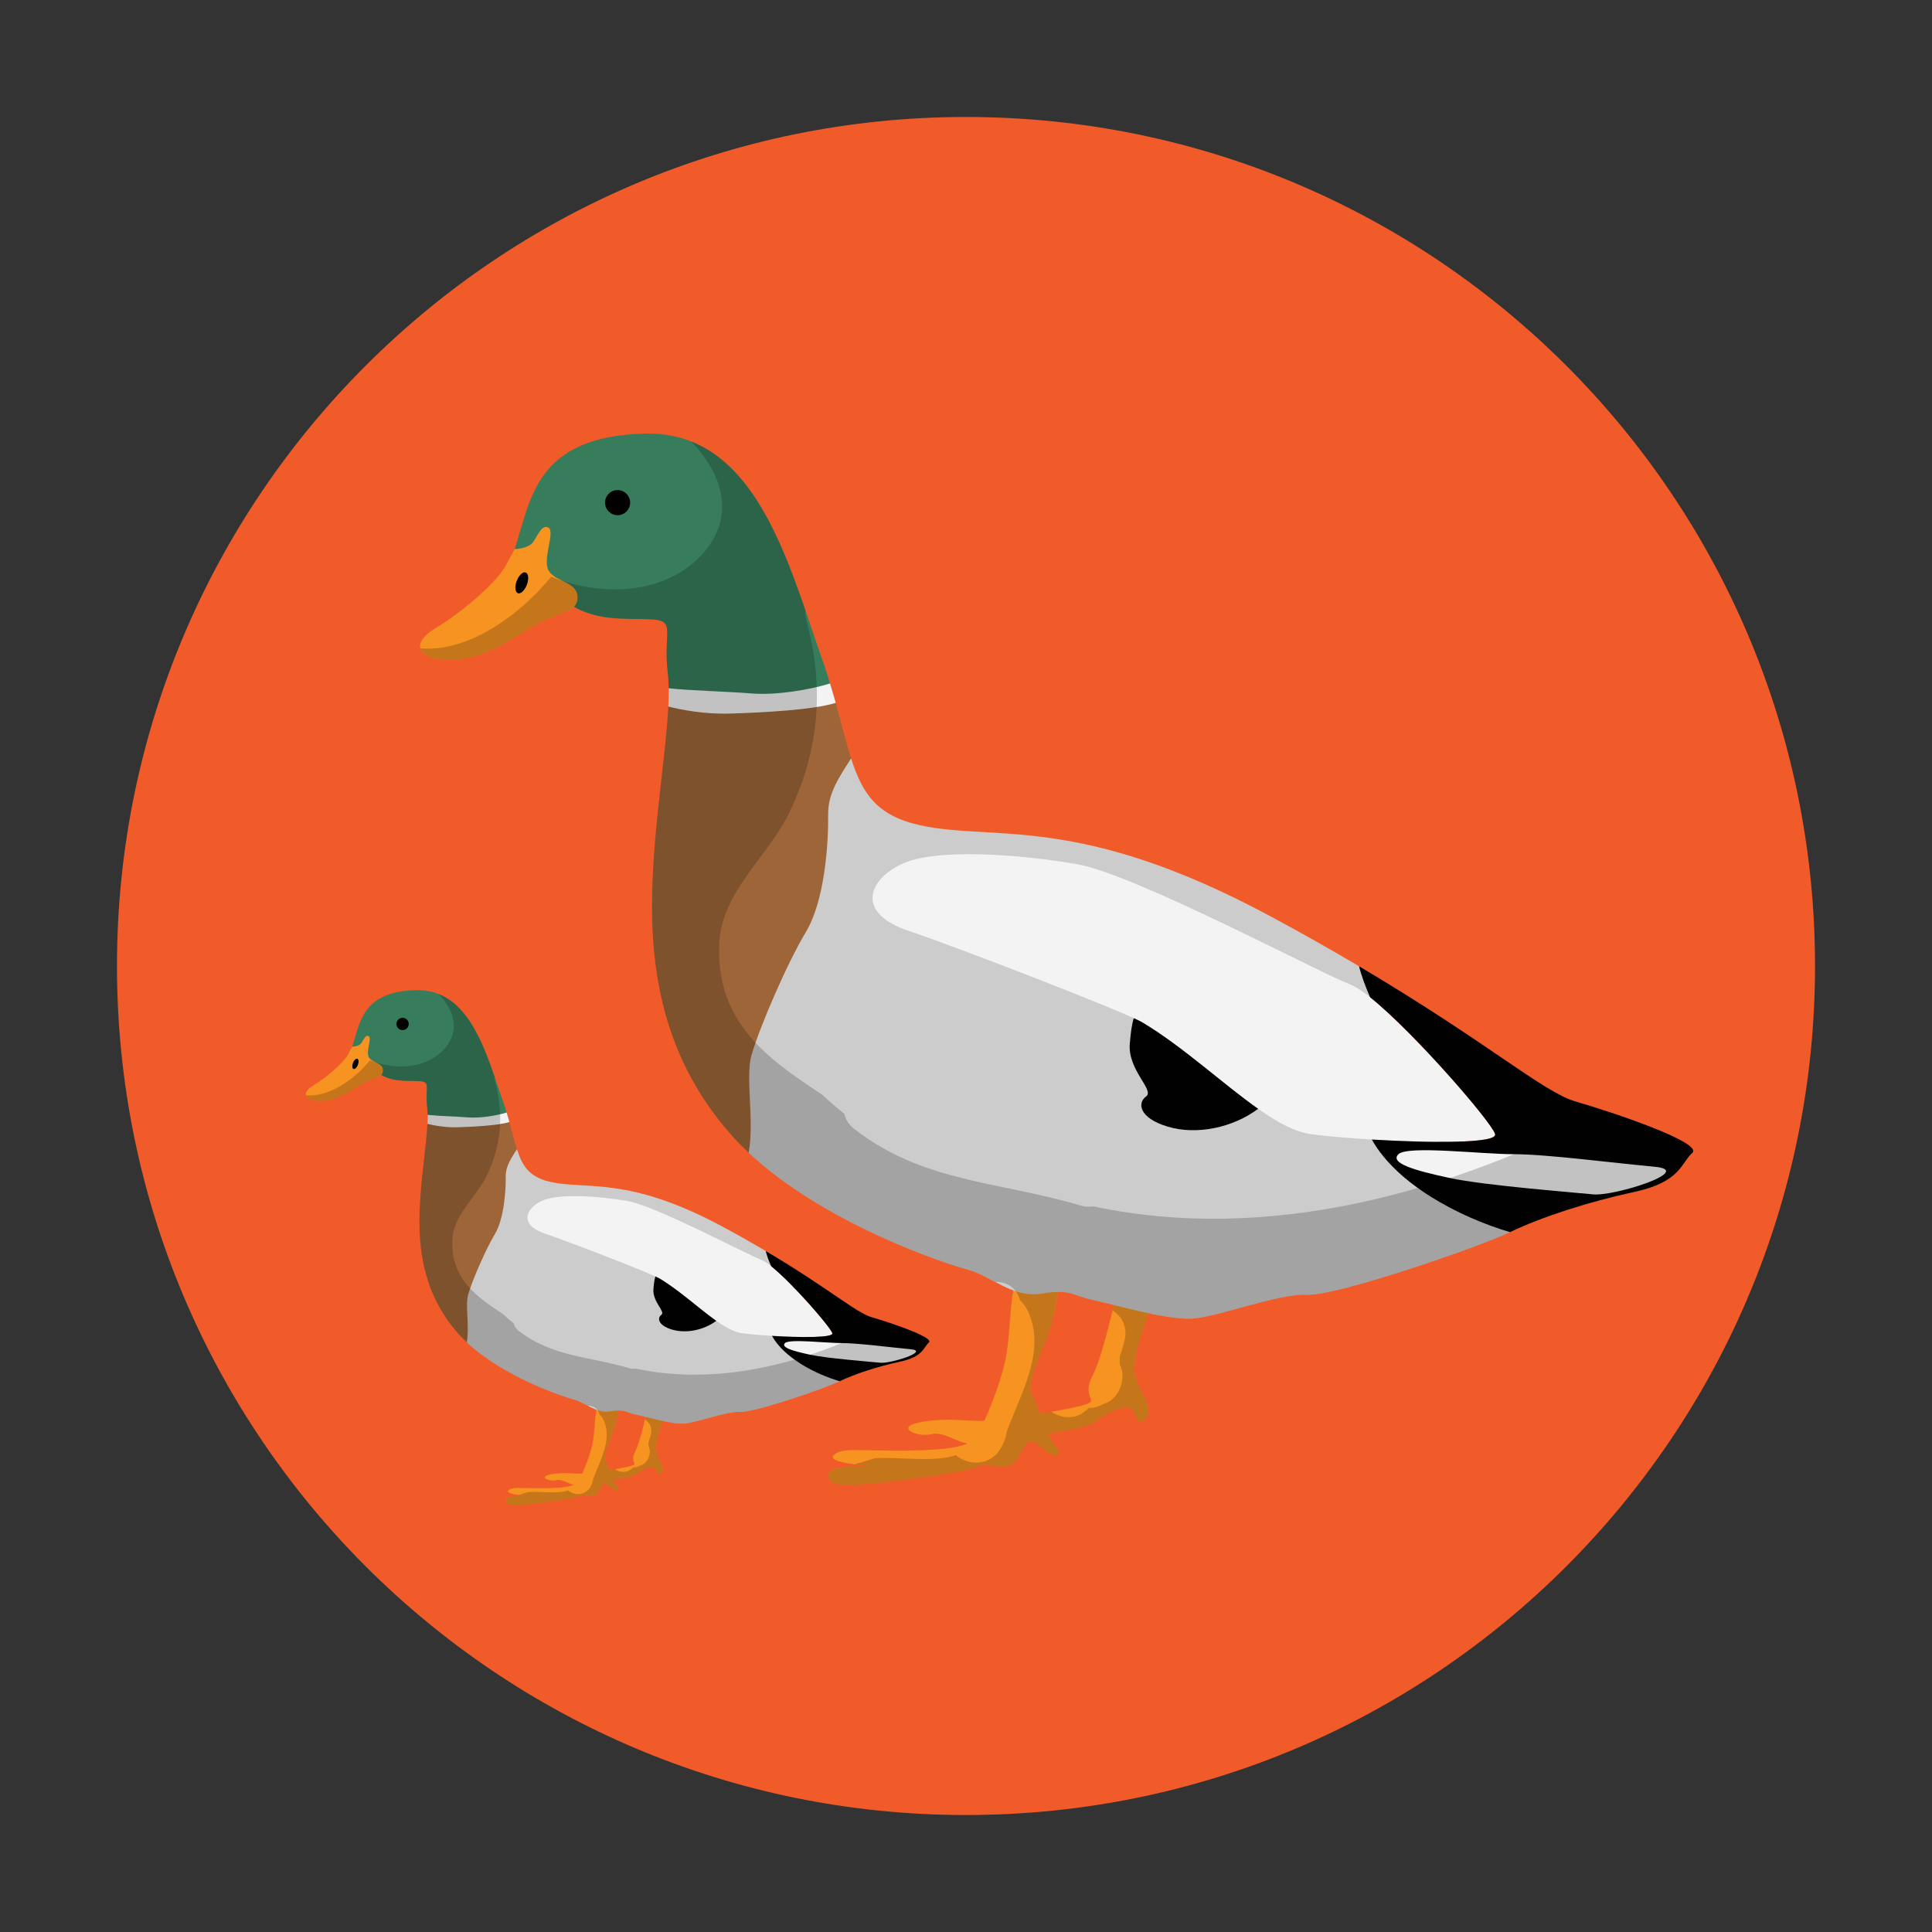 <?xml version="1.0" encoding="utf-8"?>
<!-- Generator: Adobe Illustrator 17.0.0, SVG Export Plug-In . SVG Version: 6.00 Build 0)  -->
<!DOCTYPE svg PUBLIC "-//W3C//DTD SVG 1.1//EN" "http://www.w3.org/Graphics/SVG/1.1/DTD/svg11.dtd">
<svg version="1.1" id="Layer_1" xmlns="http://www.w3.org/2000/svg" xmlns:xlink="http://www.w3.org/1999/xlink" x="0px" y="0px"
	 width="512px" height="512px" viewBox="0 0 512 512" enable-background="new 0 0 512 512" xml:space="preserve">
<rect x="0" y="0" width="512" height="512" fill="#333333" stroke="none"/>
<g>
	<path fill="#F15B2A" d="M256,31C131.747,31,31,131.747,31,256s100.747,225,225,225s225-100.747,225-225S380.253,31,256,31z"/>
	<g>
		<g>
			<g>
				<path fill="#F79421" d="M306.397,342.14c-3.33,9.643-6.326,17.628-5.659,21.954c0.666,4.324,5.563,8.982,2.78,11.978
					c-2.78,2.995-1.78-3.329-5.108-2.995c-3.328,0.335-4.66,1.281-8.318,3.798c-3.66,2.523-25.617,4.853-30.274,5.85
					c-4.655,1.001-9.317-3.658-12.976-2.661c-3.658,0.994-10.646-1.998-1.995-3.327c8.647-1.329,12.663,0.663,21.466-0.666
					c8.808-1.335,22.449-3.329,22.782-4.661c0.33-1.326-1.996-2.326,0.666-7.316c2.661-4.99,6.986-24.949,6.986-24.949
					L306.397,342.14z"/>
				<path fill="#F79421" d="M280.776,339.145c-0.663,6.313-1.66,11.312-3.66,16.301c-1.995,4.99-5.148,11.309-3.57,14.304
					c1.575,2.992,4.239,11.593,5.901,13.115c1.66,1.52,1.66,3.852-0.997,2.52c-2.662-1.332-4.991-5.038-6.653-2.52
					c-1.666,2.52-2.637,5.515-5.482,5.85c-2.836,0.331-5.166-1.332-7.162,0c-1.998,1.329-35.598,6.319-38.259,4.324
					c-2.658-1.998-1.665-3.993,3.661-4.324c5.322-0.335,5.322-0.335,5.322-0.335s-10.647-0.666-8.982-2.661
					c1.663-1.995,5.989-1.335,12.973-1.335c6.988,0,22.659,0.543,24.956-3.658c2.296-4.193,6.008-13.166,7.492-19.724
					c1.486-6.558,1.154-15.878,2.817-21.859C270.794,333.155,280.776,339.145,280.776,339.145z"/>
				<path fill="#377D5B" d="M136.389,145.512c4.321-12.972,5.321-29.942,34.598-30.605c29.275-0.666,37.929,34.267,46.912,59.882
					c1.102,3.145,2.027,6.113,2.843,8.908c0.845,2.9-43.595,4.013-43.532,1.159c0.055-2.398-0.009-4.551-0.233-6.405
					c-1.329-10.977,2.331-13.975-4.325-14.304c-6.652-0.331-14.635,0.663-21.626-3.99
					C144.038,155.495,136.389,145.512,136.389,145.512z"/>
				<path fill="#010101" d="M160.341,133.206c0,1.833,1.492,3.327,3.328,3.327c1.839,0,3.327-1.493,3.327-3.327
					c0-1.84-1.487-3.33-3.327-3.33C161.833,129.877,160.341,131.367,160.341,133.206z"/>
				<path fill="#9E6638" d="M193.611,186.041c8.406-0.263,21.778,2.129,27.861,0.221c1.574,5.656,2.743,10.547,4.079,14.734
					c-3.022,4.745-0.067,11.816,0,17.359c0.088,7.985,0.912,25.708-4.079,34.027c-4.991,8.319-10.24,22.561-12.47,30.211
					c-1.707,5.862-9.027,14.369-10.591,22.88c-1.69-1.585-3.306-3.222-4.8-4.924c-19.295-21.958-21.623-46.898-20.625-68.363
					c0.775-16.684,3.55-33.233,4.127-44.951C180.497,188.098,186.614,186.262,193.611,186.041z"/>
				<path fill="#F3F3F3" d="M219.97,181.126c0.543,1.774,1.041,3.491,1.502,5.136c-6.083,1.908-19.455,2.574-27.861,2.837
					c-6.997,0.221-13.114-1-16.499-1.863c0.087-1.723,0.122-3.341,0.1-4.843c5.182,0.603,15.477,0.857,22.056,1.386
					C205.766,184.297,214.842,182.756,219.97,181.126z"/>
				<path fill="#CDCCCC" d="M199.165,279.589c2.231-7.651,9.417-24.284,14.408-32.603c4.991-8.319,5.989-23.289,5.901-31.274
					c-0.067-5.542,3.055-9.971,6.077-14.716c3.013,9.418,6.891,15.197,18.296,17.711c19.631,4.324,41.92-3.329,93.153,24.287
					c8.609,4.634,16.284,9.004,23.176,13.089c0.627,2.637,26.407,66.437,39.988,70.441c-8.406,4.02-45.874,16.944-53.847,16.609
					c-7.985-0.329-23.621,5.99-30.608,6.325c-6.982,0.331-21.292-3.998-26.283-4.99c-4.989-1.001-5.396-2.959-13.307-1.663
					c-7.909,1.296-13.307-4.661-19.628-6.322c-5.834-1.538-37.983-12.136-58.08-31.009
					C199.974,296.962,197.458,285.451,199.165,279.589z"/>
				<path fill="#F3F3F3" d="M238.858,229.021c8.982-4.327,31.271-2.661,46.576,0c15.304,2.661,63.88,28.614,72.528,31.937
					c8.648,3.327,37.262,35.933,38.259,39.591c0.997,3.661-36.93,1.666-48.908,0c-11.975-1.666-27.963-19.679-44.578-29.608
					c-4.451-2.664-48.243-19.631-62.038-24.29C226.9,241.996,229.875,233.345,238.858,229.021z"/>
				<path fill="#010101" d="M309.389,298.551c-7.651-2.323-7.985-6.319-5.659-7.982c2.329-1.663-4.915-6.987-4.323-13.972
					c0.258-3.058,0.543-5.223,1.065-6.773c1.067,0.484,1.839,0.866,2.263,1.117c10.801,6.456,21.339,16.331,30.68,22.901l0,0
					C326.691,298.883,317.04,300.88,309.389,298.551z"/>
				<path fill="#010101" d="M363.547,301.988c15.161,0.914,33.368,1.111,32.675-1.439c-0.851-3.106-21.599-27.076-33.141-36.276
					c-1.144-2.673-2.279-5.554-2.906-8.191c34.168,20.231,48.758,33.326,57.337,35.816c10.317,2.995,33.938,10.983,30.943,13.641
					c-2.998,2.661-2.998,7.654-15.304,10.314c-12.312,2.661-24.621,6.656-32.935,10.646c-0.021,0.009-0.039,0.015-0.054,0.024
					C386.582,322.518,370.113,313.769,363.547,301.988z"/>
				<path fill="#F3F3F3" d="M438.476,309.2c-10.625-0.964-28.61-3.327-37.264-3.327c-8.651,0-28.184-2.368-30.608,0
					c-2.428,2.371,4.327,4.327,13.644,6.319c9.314,1.995,32.296,3.751,37.925,4.327C427.8,317.095,449.417,310.194,438.476,309.2z"
					/>
				<path fill="#F79421" d="M145.37,139.86c1.807,1.081-1.665,8.316,0,11.309c1.665,2.998,7.309,2.986,7.653,6.656
					c0.342,3.67-2.556,3.99-8.267,6.322c-5.707,2.326-14.025,9.98-23.673,10.643c-9.645,0.669-13.308-3.658-5.656-8.316
					c7.653-4.658,16.304-12.306,18.631-16.633c2.331-4.327,2.331-4.327,2.331-4.327s3.658,0,4.988-1.995
					C142.708,141.52,143.706,138.862,145.37,139.86z"/>
				<path fill="#010101" d="M136.934,153.951c-0.57,1.511-0.43,2.971,0.309,3.252c0.742,0.281,1.808-0.726,2.378-2.237
					c0.575-1.52,0.438-2.977-0.303-3.255C138.58,151.431,137.509,152.431,136.934,153.951z"/>
			</g>
			<path opacity="0.2" fill="#010101" d="M425.62,294.424c-41.311,21.769-89.812,35.108-135.84,25.278
				c-1.056,0.182-2.217,0.14-3.488-0.239c-21.336-6.373-41.648-6.035-59.943-20.315c-1.529-1.194-2.314-2.568-2.562-3.963
				c-2.02-1.613-4.01-3.288-5.91-5.089c-14.42-9.496-28.046-18.974-27.282-39.859c0.502-13.725,12.808-23.104,18.44-34.592
				c8.111-16.544,9.503-33.631,4.645-51.357c-0.255-0.931-0.303-1.792-0.254-2.61c-6.435-18.729-14.31-38.375-30.271-44.691
				c8.777,8.917,12.327,21.22,1.425,31.424c-9.847,9.218-25.556,9.627-38.529,4.443c-9.147,11.156-22.716,20.016-34.65,18.962
				c0.529,2.06,4.09,3.359,9.683,2.971c9.648-0.663,17.966-8.316,23.673-10.643c3.621-1.478,6.102-2.153,7.352-3.38
				c6.726,3.885,14.229,3.067,20.542,3.38c6.656,0.328,2.997,3.327,4.325,14.304c0.194,1.61,0.25,3.479,0.23,5.504
				c-0.01,1.051-0.036,2.132-0.094,3.282c-0.576,11.718-3.352,28.267-4.127,44.951c-0.997,21.465,1.33,46.405,20.625,68.363
				c1.494,1.702,3.11,3.339,4.8,4.924c20.097,18.873,52.246,29.471,58.08,31.009c2.498,0.657,4.863,1.968,7.286,3.246
				c2.873-0.084,5.593,1.377,6.517,4.853c1.051,0.974,1.872,2.246,2.468,3.7c4.22,10.281-2.359,21.22-5.926,31.041
				c-0.254,1.604-0.793,3.136-1.725,4.664c-2.785,4.569-8.526,4.434-11.828,1.625c-0.361,0.137-0.739,0.266-1.149,0.361
				c-6.35,1.49-13.735,0.045-20.417,0.508c-1.71,0.544-3.454,1.081-5.236,1.571c1.832,0.233,3.394,0.331,3.394,0.331
				s0,0-5.322,0.335c-0.631,0.039-1.193,0.105-1.704,0.188c-0.182,0.036-0.346,0.093-0.53,0.125c-0.02,0.003-0.038,0-0.058,0.003
				c-3.221,0.705-3.577,2.347-1.369,4.008c2.661,1.995,36.261-2.995,38.259-4.324c1.996-1.332,4.327,0.331,7.162,0
				c2.846-0.335,3.816-3.33,5.482-5.85c1.662-2.517,3.991,1.189,6.653,2.52c2.658,1.332,2.658-1,0.997-2.52
				c-0.488-0.448-1.066-1.541-1.675-2.888c5.622-0.932,10.721-2.001,12.321-3.103c3.658-2.517,4.99-3.464,8.318-3.798
				c3.328-0.334,2.328,5.99,5.108,2.995c2.783-2.995-2.115-7.654-2.78-11.978c-0.526-3.407,1.232-9.108,3.625-16.078
				c4.249,0.902,8.436,1.577,11.345,1.439c6.987-0.334,22.623-6.653,30.608-6.325c7.973,0.334,45.441-12.59,53.847-16.609
				c0.015-0.009,0.033-0.015,0.054-0.024c8.313-3.99,20.622-7.985,32.935-10.646c12.306-2.661,12.306-7.654,15.304-10.314
				C450.809,303.451,436.765,298.088,425.62,294.424z M297.989,355.405c-0.357,1.377-0.784,2.789-1.256,4.202v1.92
				c0.188,0.4,0.364,0.815,0.491,1.278c0.962,3.5-1.045,8.281-4.827,9.254c-0.03,0.018-0.06,0.039-0.09,0.057
				c-1.13,0.69-2.429,0.988-3.731,1c-0.56,0.484-1.126,0.965-1.745,1.38c-2.499,1.684-5.781,1.272-8.176-0.364
				c-0.999,0.173-2.017,0.343-3.056,0.511c-0.76-1.965-1.48-3.802-2.053-4.892c-1.578-2.995,1.575-9.314,3.57-14.304
				c1.641-4.094,2.59-8.239,3.25-13.064c4.049-0.054,5.167,1.305,9.059,2.084c1.351,0.269,3.397,0.785,5.783,1.382
				c-0.111,0.46-0.232,0.956-0.35,1.439C297.331,348.874,298.944,351.723,297.989,355.405z"/>
			<path opacity="0.2" fill="#010101" d="M388.445,290.181c-0.648-0.764-1.332-1.556-2.034-2.362
				C387.113,288.625,387.797,289.417,388.445,290.181z"/>
			<path opacity="0.2" fill="#010101" d="M384.799,285.985c-0.448-0.508-0.89-1.006-1.35-1.52
				C383.909,284.979,384.351,285.478,384.799,285.985z"/>
			<path opacity="0.2" fill="#010101" d="M381.983,282.844c-0.448-0.493-0.896-0.985-1.353-1.481
				C381.087,281.858,381.535,282.351,381.983,282.844z"/>
			<path opacity="0.2" fill="#010101" d="M379.105,279.717c-0.46-0.493-0.923-0.982-1.386-1.472
				C378.185,278.738,378.642,279.225,379.105,279.717z"/>
			<path opacity="0.2" fill="#010101" d="M376.163,276.615c-0.469-0.49-0.935-0.967-1.404-1.445
				C375.228,275.647,375.694,276.125,376.163,276.615z"/>
			<path opacity="0.2" fill="#010101" d="M373.219,273.602c-0.499-0.502-0.988-0.983-1.481-1.469
				C372.231,272.619,372.72,273.1,373.219,273.602z"/>
			<path opacity="0.2" fill="#010101" d="M363.848,264.912c-0.11-0.09-0.212-0.167-0.319-0.254c0-0.006-0.003-0.012-0.006-0.015
				C363.63,264.727,363.741,264.825,363.848,264.912z"/>
			<path opacity="0.2" fill="#010101" d="M369.552,270.015c-0.618-0.588-1.236-1.179-1.833-1.729
				C368.316,268.836,368.934,269.427,369.552,270.015z"/>
			<path opacity="0.2" fill="#010101" d="M366.416,267.121c-0.451-0.403-0.902-0.809-1.338-1.182
				C365.515,266.312,365.965,266.718,366.416,267.121z"/>
		</g>
		<g>
			<g>
				<path fill="#F79421" d="M176.59,373.686c-1.631,4.723-3.098,8.633-2.771,10.752c0.326,2.118,2.725,4.399,1.362,5.866
					c-1.362,1.467-0.872-1.631-2.502-1.467c-1.63,0.164-2.282,0.628-4.074,1.86c-1.792,1.236-12.546,2.377-14.827,2.865
					c-2.28,0.49-4.563-1.792-6.355-1.303c-1.792,0.487-5.214-0.978-0.977-1.629c4.235-0.651,6.202,0.325,10.513-0.326
					c4.314-0.654,10.994-1.631,11.157-2.283c0.162-0.649-0.978-1.139,0.326-3.583c1.303-2.444,3.422-12.219,3.422-12.219
					L176.59,373.686z"/>
				<path fill="#F79421" d="M164.042,372.219c-0.325,3.092-0.813,5.54-1.792,7.984c-0.977,2.444-2.521,5.539-1.748,7.005
					c0.771,1.466,2.076,5.678,2.89,6.423c0.813,0.744,0.813,1.887-0.489,1.234c-1.304-0.652-2.445-2.467-3.258-1.234
					c-0.816,1.234-1.291,2.701-2.685,2.865c-1.389,0.162-2.53-0.652-3.508,0c-0.978,0.651-17.435,3.095-18.738,2.118
					c-1.302-0.979-0.815-1.955,1.793-2.118c2.606-0.164,2.606-0.164,2.606-0.164s-5.215-0.326-4.399-1.303
					c0.815-0.977,2.933-0.654,6.354-0.654c3.422,0,11.098,0.266,12.222-1.792c1.125-2.053,2.942-6.448,3.669-9.66
					c0.728-3.212,0.565-7.776,1.38-10.705C159.154,369.285,164.042,372.219,164.042,372.219z"/>
				<path fill="#377D5B" d="M93.328,277.386c2.116-6.353,2.606-14.665,16.944-14.989c14.338-0.326,18.576,16.782,22.975,29.328
					c0.54,1.54,0.993,2.994,1.392,4.363c0.414,1.42-21.351,1.966-21.32,0.567c0.027-1.174-0.004-2.229-0.114-3.137
					c-0.651-5.376,1.141-6.845-2.118-7.005c-3.258-0.162-7.168,0.325-10.592-1.954C97.074,282.275,93.328,277.386,93.328,277.386z"
					/>
				<circle fill="#010101" cx="106.688" cy="271.359" r="1.63"/>
				<path fill="#9E6638" d="M121.352,297.235c4.117-0.129,10.666,1.043,13.645,0.108c0.771,2.77,1.343,5.166,1.998,7.216
					c-1.48,2.324-0.033,5.787,0,8.502c0.043,3.911,0.447,12.591-1.998,16.665c-2.445,4.075-5.015,11.049-6.107,14.796
					c-0.836,2.871-4.421,7.038-5.187,11.206c-0.828-0.776-1.619-1.578-2.351-2.412c-9.45-10.754-10.59-22.969-10.101-33.481
					c0.379-8.171,1.739-16.276,2.021-22.015C114.93,298.243,117.926,297.343,121.352,297.235z"/>
				<path fill="#F3F3F3" d="M134.262,294.828c0.266,0.869,0.51,1.71,0.736,2.516c-2.979,0.935-9.528,1.261-13.645,1.389
					c-3.427,0.108-6.423-0.49-8.08-0.913c0.042-0.844,0.06-1.636,0.049-2.372c2.538,0.295,7.58,0.42,10.802,0.679
					C127.305,296.381,131.751,295.626,134.262,294.828z"/>
				<path fill="#CDCCCC" d="M124.073,343.051c1.092-3.747,4.612-11.893,7.057-15.968c2.445-4.075,2.933-11.406,2.89-15.317
					c-0.033-2.714,1.496-4.883,2.976-7.207c1.476,4.613,3.375,7.443,8.961,8.674c9.614,2.118,20.531-1.631,45.622,11.895
					c4.216,2.27,7.975,4.41,11.35,6.41c0.307,1.291,12.933,32.538,19.584,34.499c-4.117,1.969-22.467,8.298-26.372,8.135
					c-3.911-0.161-11.568,2.934-14.991,3.098c-3.419,0.162-10.428-1.958-12.872-2.444c-2.443-0.49-2.643-1.449-6.517-0.815
					c-3.873,0.635-6.517-2.283-9.613-3.096c-2.857-0.753-18.602-5.944-28.445-15.187
					C124.469,351.56,123.237,345.922,124.073,343.051z"/>
				<path fill="#F3F3F3" d="M143.513,318.285c4.399-2.119,15.315-1.303,22.811,0c7.495,1.303,31.286,14.014,35.521,15.641
					c4.236,1.629,18.249,17.598,18.738,19.39c0.488,1.793-18.087,0.816-23.953,0c-5.865-0.816-13.695-9.638-21.832-14.501
					c-2.18-1.305-23.628-9.615-30.384-11.896C137.656,324.639,139.113,320.402,143.513,318.285z"/>
				<path fill="#010101" d="M178.056,352.338c-3.747-1.138-3.911-3.095-2.771-3.909c1.141-0.815-2.407-3.422-2.117-6.843
					c0.127-1.498,0.266-2.558,0.521-3.317c0.523,0.237,0.901,0.424,1.109,0.547c5.29,3.162,10.451,7.998,15.026,11.216l0,0
					C186.529,352.5,181.803,353.478,178.056,352.338z"/>
				<path fill="#010101" d="M204.58,354.021c7.425,0.447,16.342,0.544,16.003-0.705c-0.417-1.521-10.578-13.261-16.231-17.767
					c-0.56-1.309-1.116-2.72-1.423-4.012c16.734,9.908,23.88,16.322,28.081,17.541c5.053,1.467,16.621,5.379,15.155,6.681
					c-1.468,1.303-1.468,3.749-7.495,5.052c-6.03,1.303-12.058,3.26-16.13,5.214c-0.01,0.004-0.019,0.007-0.026,0.012
					C215.861,364.076,207.796,359.791,204.58,354.021z"/>
				<path fill="#F3F3F3" d="M241.277,357.553c-5.204-0.472-14.012-1.629-18.251-1.629c-4.237,0-13.803-1.16-14.991,0
					c-1.189,1.161,2.119,2.119,6.682,3.095c4.562,0.977,15.817,1.837,18.574,2.119C236.048,361.42,246.635,358.04,241.277,357.553z"
					/>
				<path fill="#F79421" d="M97.726,274.617c0.885,0.529-0.815,4.073,0,5.538c0.815,1.468,3.579,1.463,3.748,3.26
					c0.167,1.797-1.252,1.954-4.049,3.096c-2.795,1.139-6.869,4.888-11.594,5.212c-4.724,0.328-6.518-1.792-2.77-4.073
					c3.748-2.281,7.985-6.027,9.125-8.146c1.141-2.119,1.141-2.119,1.141-2.119s1.792,0,2.443-0.977
					C96.422,275.431,96.911,274.129,97.726,274.617z"/>
				
					<ellipse transform="matrix(-0.935 -0.353 0.353 -0.935 82.855 578.662)" fill="#010101" cx="94.253" cy="281.767" rx="0.704" ry="1.436"/>
			</g>
			<path opacity="0.2" fill="#010101" d="M234.981,350.317c-20.232,10.662-43.986,17.195-66.529,12.38
				c-0.517,0.089-1.086,0.069-1.708-0.117c-10.45-3.121-20.398-2.956-29.358-9.949c-0.749-0.585-1.133-1.258-1.255-1.941
				c-0.989-0.79-1.964-1.61-2.894-2.492c-7.062-4.651-13.736-9.293-13.361-19.521c0.246-6.722,6.273-11.315,9.031-16.942
				c3.972-8.102,4.654-16.471,2.275-25.152c-0.125-0.456-0.149-0.877-0.124-1.278c-3.152-9.173-7.008-18.795-14.825-21.888
				c4.298,4.367,6.037,10.392,0.698,15.39c-4.823,4.515-12.516,4.715-18.87,2.176c-4.48,5.464-11.125,9.803-16.97,9.287
				c0.259,1.009,2.003,1.645,4.742,1.455c4.725-0.325,8.799-4.073,11.594-5.212c1.773-0.724,2.989-1.054,3.601-1.656
				c3.294,1.903,6.969,1.502,10.061,1.656c3.26,0.161,1.468,1.629,2.118,7.005c0.095,0.788,0.122,1.704,0.113,2.695
				c-0.005,0.515-0.018,1.044-0.046,1.607c-0.282,5.739-1.642,13.844-2.021,22.015c-0.489,10.513,0.651,22.727,10.101,33.481
				c0.732,0.834,1.523,1.635,2.351,2.412c9.843,9.243,25.588,14.433,28.445,15.187c1.223,0.322,2.382,0.964,3.568,1.59
				c1.407-0.041,2.739,0.674,3.192,2.377c0.515,0.477,0.917,1.1,1.209,1.812c2.067,5.035-1.155,10.392-2.902,15.203
				c-0.124,0.785-0.388,1.536-0.845,2.284c-1.364,2.238-4.175,2.172-5.793,0.796c-0.177,0.067-0.362,0.13-0.563,0.177
				c-3.11,0.73-6.727,0.022-9.999,0.249c-0.837,0.266-1.691,0.53-2.564,0.769c0.897,0.114,1.662,0.162,1.662,0.162s0,0-2.606,0.164
				c-0.309,0.019-0.584,0.051-0.834,0.092c-0.089,0.018-0.17,0.045-0.26,0.061c-0.01,0.001-0.018,0-0.029,0.001
				c-1.577,0.345-1.752,1.15-0.67,1.963c1.303,0.977,17.759-1.467,18.738-2.118c0.978-0.652,2.119,0.162,3.508,0
				c1.394-0.164,1.869-1.631,2.685-2.865c0.814-1.233,1.955,0.582,3.258,1.234c1.302,0.652,1.302-0.49,0.489-1.234
				c-0.239-0.219-0.522-0.755-0.821-1.414c2.753-0.456,5.25-0.98,6.034-1.52c1.792-1.233,2.444-1.696,4.074-1.86
				c1.63-0.164,1.14,2.934,2.502,1.467c1.363-1.467-1.036-3.748-1.362-5.866c-0.257-1.669,0.603-4.461,1.775-7.874
				c2.081,0.442,4.132,0.772,5.556,0.705c3.422-0.164,11.08-3.258,14.991-3.098c3.905,0.164,22.255-6.166,26.372-8.135
				c0.007-0.004,0.016-0.007,0.026-0.012c4.072-1.954,10.1-3.911,16.13-5.214c6.027-1.303,6.027-3.749,7.495-5.052
				C247.317,354.738,240.439,352.111,234.981,350.317z M172.473,380.182c-0.175,0.674-0.384,1.366-0.615,2.058v0.94
				c0.092,0.196,0.178,0.399,0.241,0.626c0.471,1.714-0.512,4.056-2.364,4.532c-0.015,0.009-0.029,0.019-0.044,0.028
				c-0.554,0.338-1.19,0.484-1.827,0.49c-0.274,0.237-0.551,0.473-0.855,0.676c-1.224,0.825-2.831,0.623-4.004-0.178
				c-0.489,0.085-0.988,0.168-1.497,0.25c-0.372-0.962-0.725-1.862-1.005-2.396c-0.773-1.467,0.771-4.562,1.748-7.005
				c0.804-2.005,1.269-4.035,1.592-6.398c1.983-0.026,2.531,0.639,4.436,1.021c0.662,0.132,1.664,0.385,2.832,0.677
				c-0.054,0.225-0.113,0.468-0.171,0.705C172.15,376.984,172.94,378.379,172.473,380.182z"/>
			<path opacity="0.2" fill="#010101" d="M216.774,348.238c-0.317-0.374-0.652-0.762-0.996-1.157
				C216.122,347.476,216.457,347.864,216.774,348.238z"/>
			<path opacity="0.2" fill="#010101" d="M214.988,346.184c-0.219-0.249-0.436-0.493-0.661-0.744
				C214.553,345.691,214.769,345.935,214.988,346.184z"/>
			<path opacity="0.2" fill="#010101" d="M213.609,344.645c-0.219-0.241-0.439-0.483-0.663-0.725
				C213.17,344.162,213.39,344.404,213.609,344.645z"/>
			<path opacity="0.2" fill="#010101" d="M212.199,343.114c-0.225-0.241-0.452-0.481-0.679-0.721
				C211.749,342.634,211.973,342.872,212.199,343.114z"/>
			<path opacity="0.2" fill="#010101" d="M210.759,341.594c-0.23-0.24-0.458-0.474-0.687-0.708
				C210.301,341.12,210.529,341.354,210.759,341.594z"/>
			<path opacity="0.2" fill="#010101" d="M209.317,340.118c-0.244-0.246-0.484-0.481-0.725-0.72
				C208.833,339.637,209.072,339.873,209.317,340.118z"/>
			<path opacity="0.2" fill="#010101" d="M204.727,335.863c-0.054-0.044-0.104-0.082-0.156-0.124c0-0.003-0.001-0.006-0.003-0.007
				C204.621,335.772,204.675,335.82,204.727,335.863z"/>
			<path opacity="0.2" fill="#010101" d="M207.521,338.362c-0.303-0.288-0.605-0.578-0.898-0.847
				C206.915,337.784,207.218,338.074,207.521,338.362z"/>
			<path opacity="0.2" fill="#010101" d="M205.985,336.945c-0.221-0.197-0.442-0.396-0.655-0.579
				C205.544,336.549,205.764,336.747,205.985,336.945z"/>
		</g>
	</g>
</g>
</svg>
